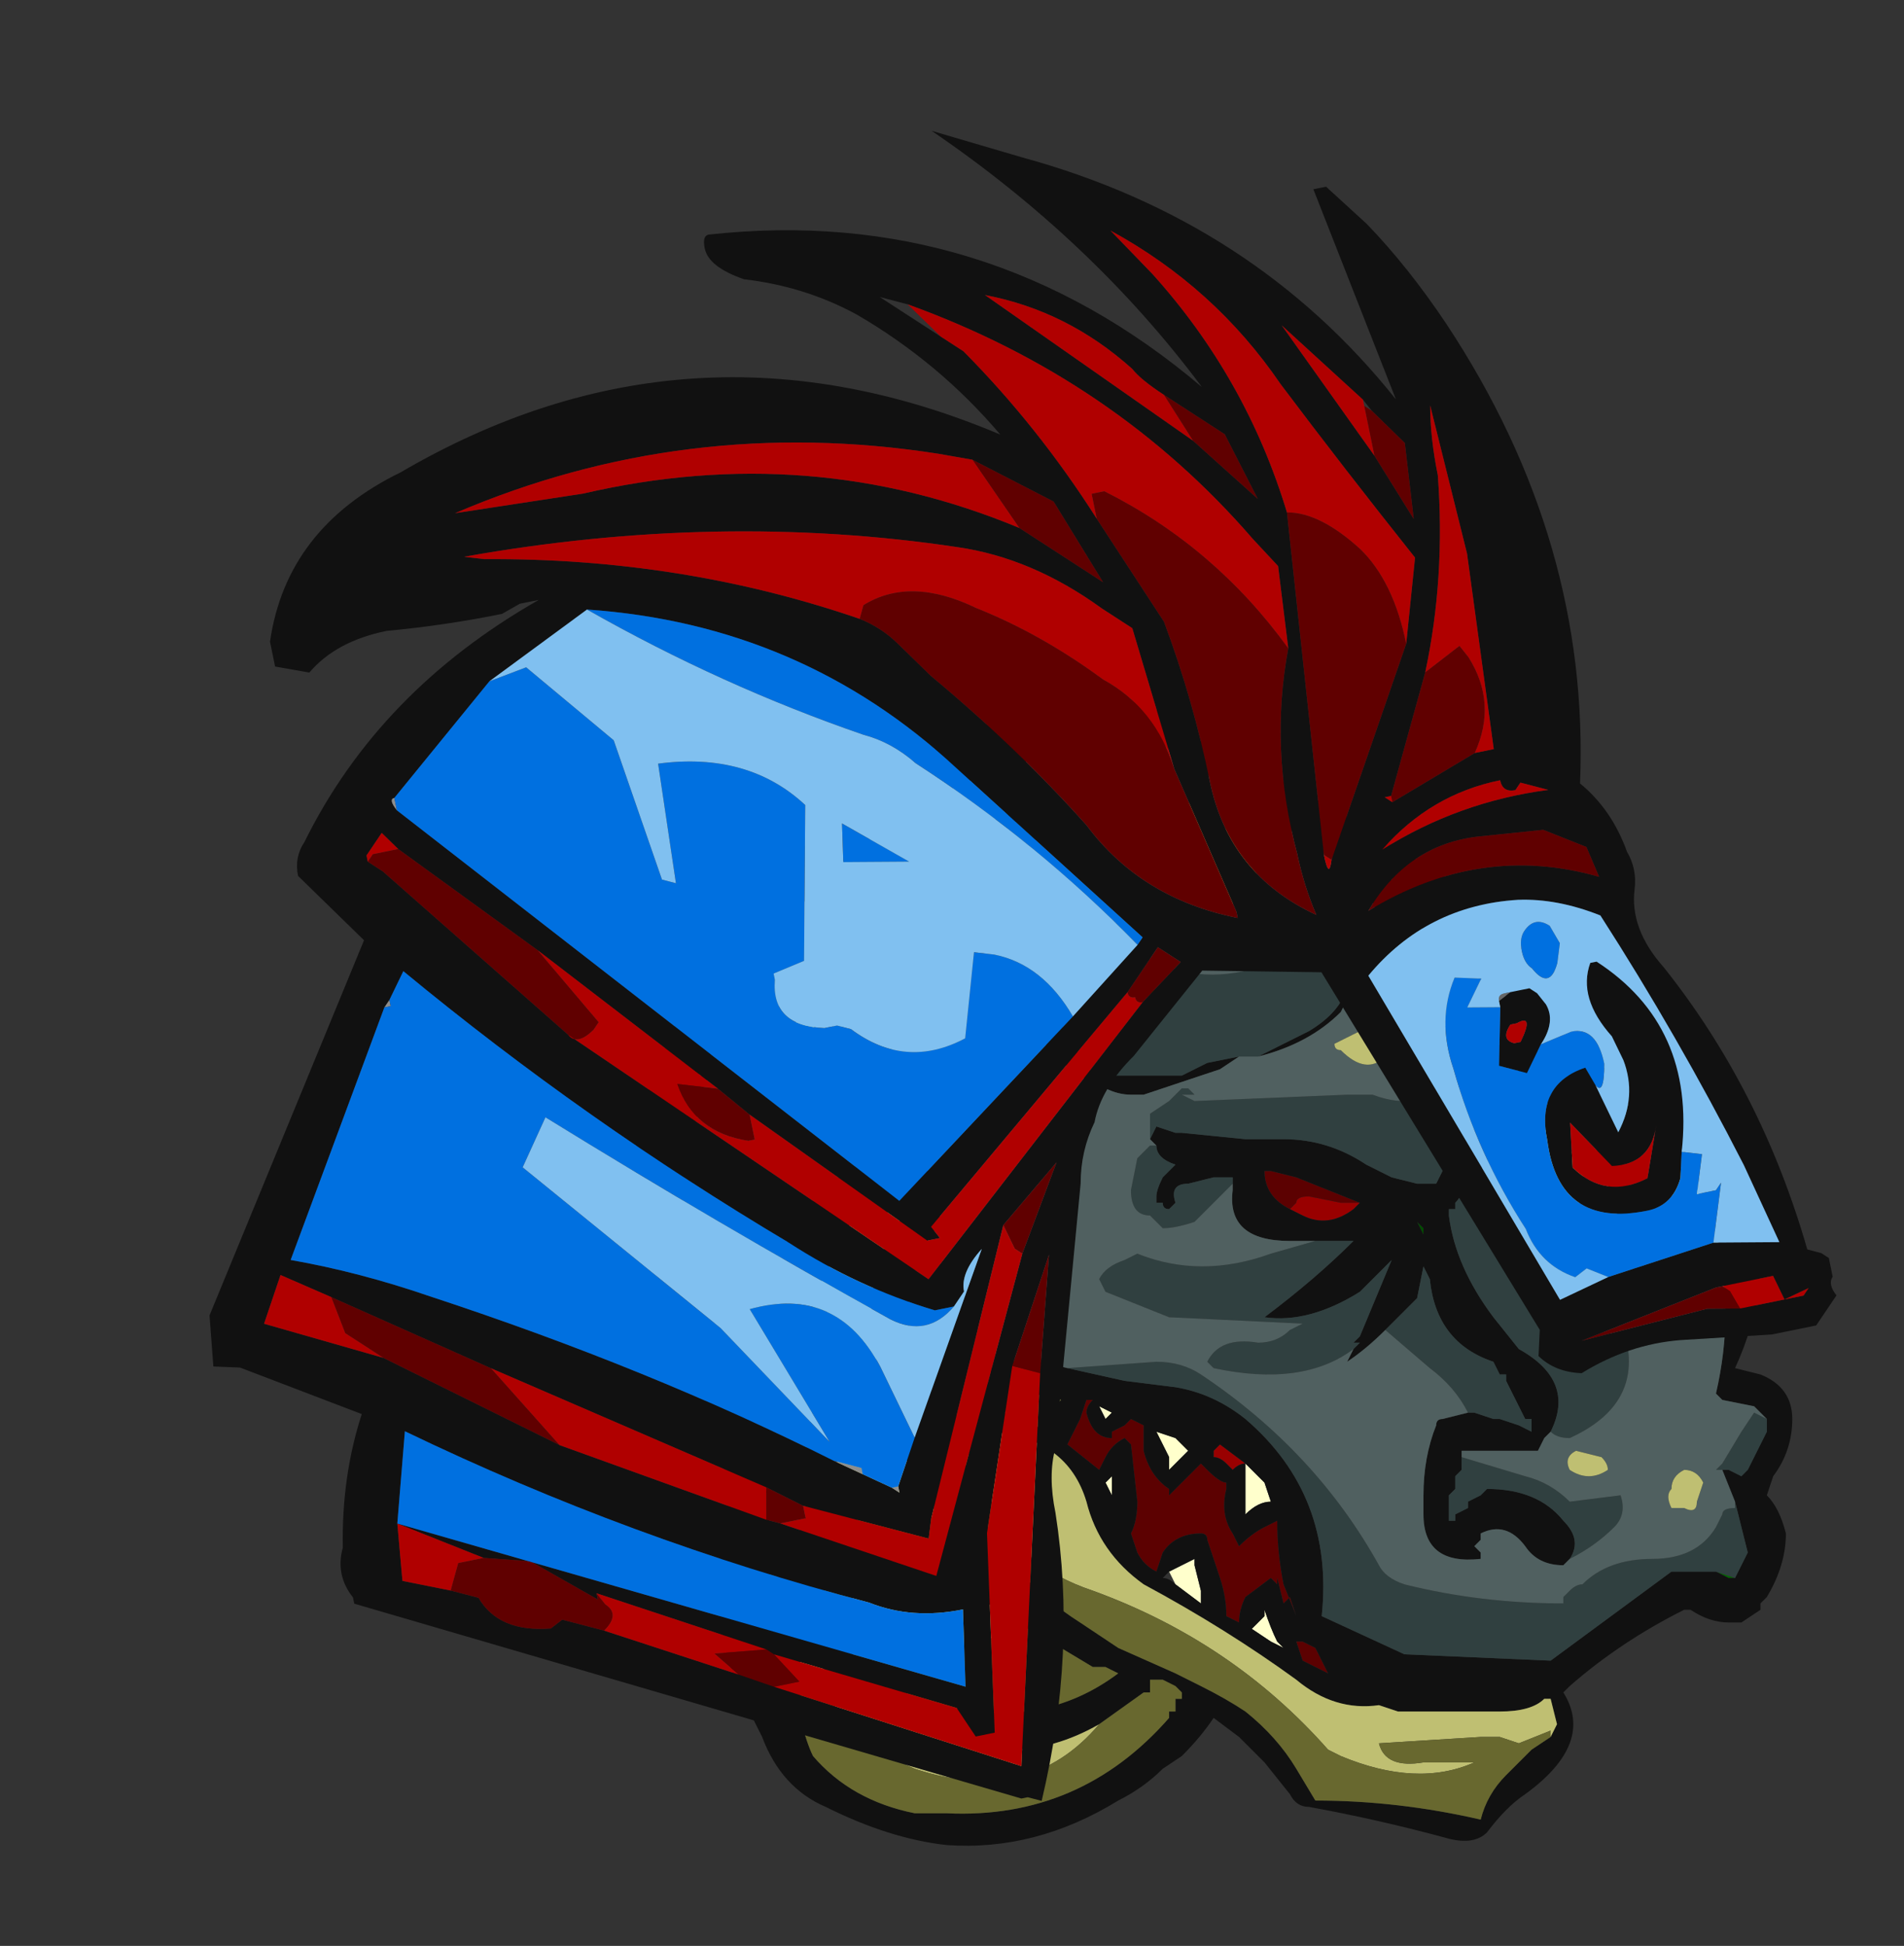 <?xml version="1.0" encoding="UTF-8" standalone="no"?>
<svg xmlns:ffdec="https://www.free-decompiler.com/flash" xmlns:xlink="http://www.w3.org/1999/xlink" ffdec:objectType="frame" height="107.1px" width="104.8px" xmlns="http://www.w3.org/2000/svg">
  <rect width="100%" height="100%" fill="#333333" stroke="none"/>
  <g transform="matrix(1.0, 0.0, 0.0, 1.0, 67.85, 67.95)">
    <use ffdec:characterId="1683" height="9.0" transform="matrix(7.0, 0.0, 0.0, 7.0, -33.25, -29.4)" width="9.15" xlink:href="#shape0"/>
    <use ffdec:characterId="1685" height="91.35" transform="matrix(0.997, -0.203, 0.2, 0.979, -67.866, -50.305)" width="86.8" xlink:href="#sprite0"/>
  </g>
  <defs>
    <g id="shape0" transform="matrix(1.0, 0.0, 0.0, 1.0, 4.75, 4.2)">
      <path d="M2.6 -1.3 L2.65 -1.35 Q2.6 -1.4 2.65 -1.4 L2.65 -1.35 2.6 -1.3 2.65 -1.25 2.6 -1.25 2.6 -1.3 M3.95 2.7 L3.9 2.7 3.8 2.65 3.95 2.7 M-3.1 -1.9 L-3.15 -1.95 -3.1 -2.05 -3.1 -1.9 M-0.6 -1.9 L-0.65 -1.9 -0.65 -1.95 -0.6 -1.9 M-3.65 2.85 L-3.65 2.85" fill="#006600" fill-rule="evenodd" stroke="none"/>
      <path d="M-2.9 -1.5 L-2.85 -1.5 -2.85 -1.45 -2.9 -1.5 M-1.1 3.4 L-1.05 3.4 -1.1 3.4" fill="#00a600" fill-rule="evenodd" stroke="none"/>
      <path d="M1.45 -0.1 L1.5 -0.05 1.5 0.0 1.45 -0.1" fill="#004d00" fill-rule="evenodd" stroke="none"/>
      <path d="M0.45 -0.2 L0.5 -0.25 Q0.5 -0.3 0.6 -0.3 L0.85 -0.25 1.0 -0.25 0.95 -0.2 Q0.75 -0.05 0.55 -0.15 L0.45 -0.2 M0.1 1.8 Q0.05 1.8 0.0 1.85 L-0.05 1.8 Q-0.1 1.75 -0.15 1.75 L-0.15 1.7 -0.1 1.65 0.1 1.8" fill="#990000" fill-rule="evenodd" stroke="none"/>
      <path d="M0.1 2.2 L0.1 1.8 0.25 1.95 0.3 2.1 Q0.2 2.1 0.1 2.2 M0.15 3.1 L0.25 3.0 0.25 2.95 Q0.3 3.1 0.35 3.2 L0.4 3.25 0.3 3.2 0.15 3.1 M-0.95 1.4 L-1.0 1.45 -1.05 1.35 -0.95 1.4 M-0.6 1.55 L-0.45 1.6 -0.35 1.7 -0.5 1.85 -0.5 1.75 Q-0.55 1.65 -0.6 1.55 M-0.5 2.65 L-0.3 2.55 -0.3 2.6 -0.25 2.8 -0.25 2.9 -0.45 2.75 -0.5 2.65 M-0.95 2.05 L-1.0 1.95 -0.95 1.9 -0.95 2.05" fill="#ffffcc" fill-rule="evenodd" stroke="none"/>
      <path d="M1.0 -0.25 L0.85 -0.25 0.6 -0.3 Q0.5 -0.3 0.5 -0.25 L0.45 -0.2 Q0.25 -0.3 0.25 -0.5 L0.3 -0.5 0.5 -0.45 1.0 -0.25 M0.25 2.3 L0.35 2.25 Q0.35 2.5 0.4 2.75 L0.5 3.0 0.45 2.85 0.4 2.9 0.35 2.7 0.35 2.75 0.3 2.7 0.1 2.85 Q0.05 2.95 0.05 3.05 L-0.05 3.0 Q-0.05 2.85 -0.1 2.7 L-0.2 2.4 Q-0.2 2.35 -0.25 2.35 L-0.25 2.35 Q-0.45 2.35 -0.55 2.5 L-0.6 2.65 Q-0.7 2.6 -0.75 2.5 L-0.8 2.35 Q-0.75 2.25 -0.75 2.1 L-0.8 1.65 -0.85 1.6 Q-0.95 1.65 -1.0 1.75 L-1.05 1.85 -1.3 1.65 -1.2 1.45 -1.15 1.3 -1.1 1.3 Q-1.15 1.35 -1.15 1.4 -1.1 1.6 -0.95 1.6 L-0.95 1.55 -0.85 1.5 -0.8 1.45 -0.7 1.5 -0.7 1.7 Q-0.65 1.9 -0.5 2.0 L-0.5 2.05 -0.25 1.8 -0.2 1.85 Q-0.1 1.95 -0.05 1.95 L-0.05 2.0 Q-0.1 2.2 0.0 2.35 L0.05 2.45 Q0.15 2.35 0.25 2.3 M0.75 3.45 L0.55 3.35 0.5 3.2 0.55 3.2 0.65 3.25 0.75 3.45" fill="#5c0101" fill-rule="evenodd" stroke="none"/>
      <path d="M1.9 -2.7 L2.05 -2.55 2.15 -2.5 2.15 -2.45 2.3 -2.2 2.35 -2.15 Q2.5 -2.15 2.55 -2.05 L2.5 -2.0 Q2.9 -1.95 3.25 -1.7 3.55 -1.45 3.55 -1.1 3.75 -0.95 3.85 -0.8 4.0 -0.5 4.1 -0.25 4.25 0.4 3.95 1.05 L4.15 1.1 Q4.4 1.2 4.4 1.45 4.4 1.7 4.25 1.9 L4.2 2.05 Q4.3 2.15 4.35 2.35 4.35 2.6 4.2 2.85 L4.15 2.9 4.15 2.95 4.0 3.05 3.9 3.05 Q3.75 3.05 3.6 2.95 L3.55 2.95 Q3.05 3.2 2.65 3.55 L2.6 3.6 Q2.85 4.0 2.3 4.4 2.15 4.5 2.0 4.7 1.9 4.8 1.7 4.75 1.15 4.6 0.6 4.5 0.5 4.5 0.45 4.4 L0.25 4.15 0.05 3.95 -0.15 3.8 Q-0.25 3.95 -0.4 4.1 L-0.55 4.2 Q-0.7 4.35 -0.9 4.45 -1.55 4.85 -2.25 4.8 -2.7 4.75 -3.2 4.5 -3.55 4.35 -3.7 3.95 L-3.8 3.75 Q-4.15 3.1 -4.0 2.35 -3.95 2.1 -4.0 1.85 -4.2 0.95 -4.65 0.1 -4.75 -0.15 -4.7 -0.4 L-4.7 -0.45 Q-4.7 -1.2 -4.15 -2.05 -3.7 -2.85 -2.95 -3.4 -2.2 -4.0 -1.5 -4.15 -0.75 -4.35 -0.35 -3.95 L-0.3 -3.9 Q0.2 -3.7 0.95 -3.25 L1.85 -2.7 1.9 -2.7 M1.65 -2.35 Q1.5 -2.4 1.4 -2.45 L1.15 -2.5 1.0 -2.85 0.95 -2.85 -0.7 -3.95 -1.5 -3.75 Q-2.75 -3.45 -3.5 -2.45 L-4.2 -1.25 -4.1 -1.25 -4.15 -1.2 -4.3 -0.55 Q-4.35 -0.25 -4.3 0.05 L-4.25 0.15 -4.1 0.65 Q-3.55 1.65 -3.65 2.85 L-3.35 2.2 Q-3.4 1.8 -3.3 1.35 -3.25 1.2 -3.35 1.1 -3.5 0.95 -3.55 0.75 -3.7 -0.1 -2.95 -0.55 -2.85 -0.6 -2.7 -0.6 -2.55 -0.6 -2.4 -0.5 -2.3 -0.4 -2.35 -0.3 -2.3 -0.2 -2.3 -0.1 L-2.4 0.05 -2.45 0.05 -2.5 0.3 Q-2.65 0.8 -2.35 1.25 L-2.2 1.4 -2.2 1.45 -2.15 1.4 -2.15 1.35 -2.05 1.25 Q-2.0 1.25 -1.95 1.2 -1.9 1.15 -1.9 1.05 -1.85 1.0 -1.75 1.0 L-1.5 1.0 -1.3 1.05 -0.85 1.15 -0.45 1.2 Q-0.15 1.25 0.1 1.45 0.8 2.05 0.7 3.0 L1.35 3.3 2.5 3.35 3.45 2.65 3.8 2.65 3.9 2.7 3.95 2.7 4.05 2.5 3.95 2.1 3.85 1.85 3.9 1.85 4.0 1.9 4.05 1.85 4.2 1.55 4.2 1.45 4.1 1.35 3.85 1.3 3.8 1.25 Q3.95 0.6 3.8 0.0 L3.65 -0.45 Q3.45 -0.95 2.9 -1.1 L2.65 -1.25 2.6 -1.3 2.65 -1.35 3.0 -1.3 3.2 -1.3 2.75 -1.55 2.25 -1.85 2.25 -1.8 2.0 -2.0 1.95 -2.0 1.9 -2.05 1.95 -2.05 1.9 -2.1 1.9 -2.15 1.95 -2.15 1.95 -2.2 1.65 -2.35 M-3.7 -1.6 Q-3.6 -1.85 -3.4 -1.85 L-3.35 -1.85 Q-2.95 -1.75 -3.3 -1.4 -3.4 -1.2 -3.6 -1.25 L-3.7 -1.3 -3.7 -1.6 M3.15 0.2 L3.15 0.25 2.9 -0.55 Q2.8 -0.95 2.3 -1.1 L2.15 -1.05 2.2 -1.15 2.3 -1.45 2.3 -1.5 2.35 -1.65 2.4 -1.5 2.4 -1.2 2.3 -1.15 2.75 -1.0 3.1 -0.5 3.15 0.1 3.15 0.2 M2.15 -1.15 L2.15 -0.85 2.1 -0.75 2.1 -0.7 1.9 -0.45 1.8 -0.35 Q1.8 -0.3 1.75 -0.25 L1.75 -0.2 1.7 -0.2 1.7 -0.15 Q1.75 0.25 2.05 0.65 L2.25 0.9 Q2.7 1.15 2.5 1.55 L2.45 1.6 2.4 1.7 1.8 1.7 1.8 1.75 Q1.8 1.8 1.8 1.85 L1.75 1.9 1.75 2.0 1.7 2.05 1.7 2.1 Q1.7 2.15 1.7 2.25 L1.75 2.25 1.75 2.2 1.85 2.15 1.85 2.1 1.95 2.05 2.0 2.0 Q2.4 2.0 2.6 2.25 2.75 2.4 2.65 2.55 L2.6 2.6 Q2.4 2.6 2.3 2.45 2.15 2.25 1.95 2.35 L1.95 2.4 1.9 2.45 1.95 2.5 1.95 2.55 Q1.5 2.6 1.5 2.2 1.5 2.1 1.5 2.05 1.5 1.75 1.6 1.5 1.6 1.45 1.65 1.45 L1.85 1.4 1.9 1.4 2.05 1.45 2.1 1.45 2.25 1.5 2.35 1.55 2.35 1.45 2.3 1.45 2.15 1.15 2.15 1.1 2.1 1.1 2.05 1.0 Q1.6 0.85 1.55 0.35 L1.5 0.25 1.45 0.5 1.2 0.75 Q1.05 0.9 0.9 1.0 L0.95 0.9 1.0 0.85 0.95 0.85 1.0 0.8 1.25 0.2 1.0 0.45 Q0.6 0.7 0.25 0.65 0.65 0.35 0.95 0.05 L0.65 0.05 0.45 0.05 Q-0.05 0.05 0.0 -0.35 L0.0 -0.4 0.0 -0.45 -0.15 -0.45 -0.35 -0.4 Q-0.5 -0.4 -0.45 -0.25 L-0.5 -0.2 Q-0.55 -0.2 -0.55 -0.25 L-0.6 -0.25 -0.6 -0.3 Q-0.6 -0.35 -0.55 -0.45 L-0.45 -0.55 Q-0.6 -0.6 -0.6 -0.7 L-0.65 -0.75 -0.6 -0.85 -0.45 -0.8 -0.4 -0.8 0.1 -0.75 0.4 -0.75 Q0.75 -0.75 1.05 -0.55 1.15 -0.5 1.25 -0.45 L1.45 -0.4 1.6 -0.4 Q1.65 -0.5 1.7 -0.6 1.7 -0.7 1.8 -0.7 L1.95 -0.9 Q1.9 -1.1 1.7 -1.2 L1.65 -1.25 Q1.4 -1.45 1.5 -1.6 L1.5 -1.7 Q1.85 -1.6 2.0 -1.4 L2.05 -1.25 2.15 -1.15 M1.4 -2.75 L1.25 -2.8 1.25 -2.75 1.4 -2.75 M0.95 -2.15 L1.0 -1.9 0.9 -1.85 0.85 -1.75 Q0.6 -1.5 0.2 -1.4 L0.6 -1.6 Q0.85 -1.75 0.9 -1.95 L0.9 -2.25 0.95 -2.15 M0.05 -1.4 L-0.1 -1.3 -0.7 -1.1 -0.8 -1.1 Q-0.9 -1.1 -1.0 -1.15 -1.3 -1.25 -1.55 -1.6 L-1.6 -1.65 Q-1.65 -1.8 -1.8 -1.9 L-1.85 -1.95 -2.0 -2.15 -2.1 -2.35 Q-2.2 -2.55 -2.1 -2.75 L-2.05 -3.0 Q-2.05 -3.05 -2.05 -3.15 L-1.9 -3.25 -1.8 -3.3 -1.75 -3.3 -1.7 -3.25 -1.9 -3.1 -1.95 -3.0 -2.0 -2.8 -2.0 -2.45 Q-1.95 -2.0 -1.55 -1.8 -1.35 -1.7 -1.25 -1.5 L-1.2 -1.4 -1.15 -1.35 -1.1 -1.25 -0.4 -1.25 -0.2 -1.35 0.05 -1.4 M0.45 -0.2 L0.55 -0.15 Q0.75 -0.05 0.95 -0.2 L1.0 -0.25 0.5 -0.45 0.3 -0.5 0.25 -0.5 Q0.25 -0.3 0.45 -0.2 M1.15 -0.25 L1.15 -0.25 M1.45 -0.1 L1.5 0.0 1.5 -0.05 1.45 -0.1 M0.1 1.8 L-0.1 1.65 -0.15 1.7 -0.15 1.75 Q-0.1 1.75 -0.05 1.8 L0.0 1.85 Q0.05 1.8 0.1 1.8 L0.1 2.2 Q0.2 2.1 0.3 2.1 L0.25 1.95 0.1 1.8 M0.25 2.3 Q0.15 2.35 0.05 2.45 L0.0 2.35 Q-0.1 2.2 -0.05 2.0 L-0.05 1.95 Q-0.1 1.95 -0.2 1.85 L-0.25 1.8 -0.5 2.05 -0.5 2.0 Q-0.65 1.9 -0.7 1.7 L-0.7 1.5 -0.8 1.45 -0.85 1.5 -0.95 1.55 -0.95 1.6 Q-1.1 1.6 -1.15 1.4 -1.15 1.35 -1.1 1.3 L-1.15 1.3 -1.2 1.45 -1.3 1.65 -1.05 1.85 -1.0 1.75 Q-0.95 1.65 -0.85 1.6 L-0.8 1.65 -0.75 2.1 Q-0.75 2.25 -0.8 2.35 L-0.75 2.5 Q-0.7 2.6 -0.6 2.65 L-0.55 2.5 Q-0.45 2.35 -0.25 2.35 L-0.25 2.35 Q-0.2 2.35 -0.2 2.4 L-0.1 2.7 Q-0.05 2.85 -0.05 3.0 L0.05 3.05 Q0.05 2.95 0.1 2.85 L0.3 2.7 0.35 2.75 0.35 2.7 0.4 2.9 0.45 2.85 0.5 3.0 0.4 2.75 Q0.35 2.5 0.35 2.25 L0.25 2.3 M0.3 3.2 L0.4 3.25 0.35 3.2 Q0.3 3.1 0.25 2.95 L0.25 3.0 0.15 3.1 0.3 3.2 M0.75 3.45 L0.65 3.25 0.55 3.2 0.5 3.2 0.55 3.35 0.75 3.45 0.75 3.45 M2.5 3.95 L2.55 3.85 2.5 3.65 2.45 3.65 Q2.35 3.75 2.1 3.75 L1.3 3.75 1.15 3.7 Q0.8 3.75 0.5 3.5 -0.05 3.1 -0.7 2.75 -1.05 2.5 -1.15 2.1 -1.3 1.6 -1.9 1.55 L-1.95 1.5 -1.95 1.55 -2.05 1.65 -2.05 1.7 -2.1 1.75 Q-2.1 1.95 -2.0 2.15 -1.75 2.7 -1.2 3.05 L-0.9 3.25 -0.45 3.45 -0.25 3.55 Q-0.05 3.65 0.1 3.75 0.35 3.95 0.5 4.2 L0.65 4.45 Q1.3 4.45 1.95 4.6 2.0 4.4 2.15 4.25 L2.35 4.05 2.5 3.95 M3.05 3.65 L3.05 3.65 M-3.2 -1.95 Q-3.2 -2.1 -3.1 -2.25 -3.0 -2.4 -2.8 -2.5 L-2.65 -2.5 -2.65 -2.4 Q-2.5 -2.15 -2.7 -1.9 -2.95 -1.65 -3.2 -1.8 L-3.2 -1.95 M-3.1 -2.05 L-3.15 -1.95 -3.1 -1.9 Q-2.95 -1.8 -2.8 -2.0 L-2.75 -2.05 Q-2.7 -2.15 -2.7 -2.2 L-2.75 -2.35 -2.8 -2.3 -2.85 -2.3 -3.1 -2.05 M-4.6 -0.05 L-4.55 -0.05 -4.55 -0.1 -4.6 -0.05 M-3.0 -1.45 L-3.1 -1.3 -3.05 -1.3 -3.0 -1.25 Q-2.95 -1.25 -2.9 -1.35 -2.85 -1.4 -2.85 -1.45 L-2.85 -1.5 -2.9 -1.5 -3.0 -1.45 M-3.4 -1.5 L-3.35 -1.55 Q-3.25 -1.65 -3.3 -1.7 L-3.4 -1.7 Q-3.45 -1.65 -3.5 -1.65 L-3.55 -1.6 Q-3.6 -1.55 -3.55 -1.45 -3.5 -1.4 -3.4 -1.5 M-3.2 -1.1 Q-3.25 -1.25 -3.2 -1.45 -3.15 -1.65 -2.9 -1.7 L-2.8 -1.7 -2.7 -1.6 Q-2.65 -1.45 -2.75 -1.25 -2.85 -1.05 -3.05 -1.05 -3.1 -1.1 -3.2 -1.1 M-2.8 1.0 Q-2.95 0.3 -2.55 -0.2 L-2.7 -0.2 -2.8 -0.05 -2.85 -0.25 Q-2.9 -0.2 -2.95 -0.2 L-3.3 0.5 -3.3 0.65 Q-3.15 1.05 -2.75 1.3 L-2.65 1.35 -2.8 1.0 M-1.35 1.3 L-1.45 1.25 -1.5 1.25 -1.6 1.3 -1.65 1.3 -1.8 1.4 Q-1.6 1.45 -1.4 1.6 L-1.4 1.45 Q-1.4 1.35 -1.35 1.3 M-0.95 1.4 L-1.05 1.35 -1.0 1.45 -0.95 1.4 M-0.6 1.55 Q-0.55 1.65 -0.5 1.75 L-0.5 1.85 -0.35 1.7 -0.45 1.6 -0.6 1.55 M-2.0 2.55 L-2.0 2.55 M-2.35 2.25 L-2.35 1.8 -2.5 1.8 -2.65 1.75 Q-2.95 1.6 -3.15 1.4 L-3.1 1.85 Q-3.1 2.1 -2.9 2.3 L-2.7 2.4 -2.45 2.45 -2.3 2.5 -2.35 2.35 -2.35 2.25 M-1.65 3.1 L-1.85 2.95 -2.15 2.75 -2.3 2.75 -2.85 2.7 Q-3.05 2.65 -3.2 2.45 L-3.25 2.6 Q-3.2 2.9 -3.1 3.15 -2.85 3.55 -2.3 3.7 -1.5 3.9 -0.9 3.45 L-1.0 3.4 -1.05 3.4 -1.1 3.4 -1.6 3.1 -1.65 3.1 M-0.25 2.9 L-0.25 2.8 -0.3 2.6 -0.3 2.55 -0.5 2.65 -0.55 2.7 Q-0.5 2.7 -0.45 2.75 L-0.25 2.9 -0.25 2.9 M-0.95 2.05 L-0.95 1.9 -1.0 1.95 -0.95 2.05 M-0.4 3.65 L-0.4 3.6 -0.45 3.55 -0.55 3.5 -0.65 3.5 -0.65 3.6 -0.7 3.6 -1.05 3.85 Q-1.4 4.05 -1.75 4.05 -2.55 4.0 -3.1 3.55 L-3.4 3.2 -3.4 3.5 -3.4 3.8 Q-3.35 4.0 -3.3 4.1 -3.0 4.45 -2.5 4.55 L-2.25 4.55 Q-1.2 4.6 -0.5 3.8 L-0.5 3.75 -0.45 3.75 -0.45 3.65 -0.4 3.65 M-3.65 2.85 L-3.65 2.85 M-4.5 -0.05 L-4.5 0.0 Q-4.45 0.1 -4.5 -0.05" fill="#111111" fill-rule="evenodd" stroke="none"/>
      <path d="M-1.35 1.3 Q-1.4 1.35 -1.4 1.45 L-1.4 1.6 Q-1.6 1.45 -1.8 1.4 L-1.65 1.3 -1.6 1.3 -1.5 1.25 -1.45 1.25 -1.35 1.3" fill="#80803f" fill-rule="evenodd" stroke="none"/>
      <path d="M1.9 -2.15 Q1.8 -2.15 1.75 -2.25 L1.65 -2.3 1.65 -2.35 1.95 -2.2 1.95 -2.15 1.9 -2.15 M-3.5 -2.45 Q-3.5 -2.35 -3.6 -2.15 -3.7 -1.85 -3.7 -1.6 L-3.7 -1.3 -3.6 -1.25 Q-3.5 -1.1 -3.35 -0.9 L-3.05 -0.7 Q-2.95 -0.65 -2.95 -0.55 -3.7 -0.1 -3.55 0.75 -3.5 0.95 -3.35 1.1 -3.25 1.2 -3.3 1.35 -3.4 1.8 -3.35 2.2 L-3.65 2.85 Q-3.55 1.65 -4.1 0.65 L-4.25 0.15 -4.3 0.05 Q-4.35 -0.25 -4.3 -0.55 L-4.15 -1.2 -4.1 -1.25 -4.2 -1.25 -3.5 -2.45 M-2.4 0.05 L-2.2 0.4 -2.15 0.4 -2.05 0.6 -2.1 0.65 -2.1 0.7 -2.0 0.75 -1.95 0.85 -1.95 0.9 -1.85 0.95 -1.5 1.0 -1.75 1.0 Q-1.85 1.0 -1.9 1.05 -1.9 1.15 -1.95 1.2 -2.0 1.25 -2.05 1.25 L-2.15 1.35 -2.15 1.4 -2.2 1.45 -2.2 1.4 -2.35 1.25 Q-2.65 0.8 -2.5 0.3 L-2.45 0.05 -2.4 0.05 M-1.3 1.05 L-0.6 1.0 Q-0.4 1.0 -0.25 1.1 0.65 1.7 1.15 2.6 1.2 2.7 1.35 2.75 1.95 2.9 2.6 2.9 L2.6 2.85 2.65 2.8 Q2.7 2.75 2.75 2.75 2.95 2.55 3.3 2.55 3.65 2.55 3.8 2.3 L3.85 2.2 Q3.85 2.15 3.95 2.15 L3.95 2.1 4.05 2.5 3.95 2.7 3.8 2.65 3.45 2.65 2.5 3.35 1.35 3.3 0.7 3.0 Q0.8 2.05 0.1 1.45 -0.15 1.25 -0.45 1.2 L-0.85 1.15 -1.3 1.05 M3.85 1.85 L3.8 1.85 3.85 1.8 4.0 1.55 4.1 1.4 4.2 1.45 4.2 1.55 4.05 1.85 4.0 1.9 3.9 1.85 3.85 1.85 M2.9 -1.1 Q3.15 -0.9 3.25 -0.5 3.45 0.0 3.15 0.3 L3.15 0.2 3.15 0.1 3.1 -0.5 2.75 -1.0 2.3 -1.15 2.4 -1.2 2.4 -1.5 Q2.45 -1.6 2.55 -1.6 L2.65 -1.55 2.75 -1.55 3.2 -1.3 3.0 -1.3 2.65 -1.35 2.65 -1.4 Q2.6 -1.4 2.65 -1.35 L2.6 -1.3 2.6 -1.25 2.65 -1.25 2.9 -1.1 M2.2 -1.15 L2.15 -1.15 2.05 -1.25 2.0 -1.4 Q2.05 -1.5 2.15 -1.5 L2.3 -1.5 2.3 -1.45 2.2 -1.15 M1.9 -0.45 L2.15 0.1 Q2.35 0.65 3.05 0.8 L3.1 0.85 Q3.2 1.35 2.65 1.6 2.55 1.6 2.5 1.55 2.7 1.15 2.25 0.9 L2.05 0.65 Q1.75 0.25 1.7 -0.15 L1.7 -0.2 1.75 -0.2 1.75 -0.25 Q1.8 -0.3 1.8 -0.35 L1.9 -0.45 M1.8 1.75 L2.3 1.9 Q2.5 1.95 2.65 2.1 L3.05 2.05 Q3.1 2.2 3.0 2.3 2.85 2.45 2.65 2.55 2.75 2.4 2.6 2.25 2.4 2.0 2.0 2.0 L1.95 2.05 1.85 2.1 1.85 2.15 1.75 2.2 1.75 2.25 1.7 2.25 Q1.7 2.15 1.7 2.1 L1.7 2.05 1.75 2.0 1.75 1.9 1.8 1.85 Q1.8 1.8 1.8 1.75 M1.85 1.4 Q1.75 1.2 1.55 1.05 L1.2 0.75 1.45 0.5 1.5 0.25 1.55 0.35 Q1.6 0.85 2.05 1.0 L2.1 1.1 2.15 1.1 2.15 1.15 2.3 1.45 2.35 1.45 2.35 1.55 2.25 1.5 2.1 1.45 2.05 1.45 1.9 1.4 1.85 1.4 M0.95 0.9 Q0.55 1.2 -0.15 1.05 L-0.2 1.0 Q-0.1 0.8 0.2 0.85 0.35 0.85 0.45 0.75 L0.55 0.7 -0.5 0.65 Q-0.75 0.55 -1.0 0.45 L-1.05 0.35 Q-1.0 0.25 -0.85 0.2 L-0.75 0.15 Q-0.25 0.35 0.3 0.15 L0.65 0.05 0.95 0.05 Q0.65 0.35 0.25 0.65 0.6 0.7 1.0 0.45 L1.25 0.2 1.0 0.8 0.95 0.85 1.0 0.85 0.95 0.9 M0.0 -0.4 L-0.3 -0.1 Q-0.45 -0.05 -0.55 -0.05 L-0.65 -0.15 Q-0.8 -0.15 -0.8 -0.35 L-0.75 -0.6 -0.65 -0.7 -0.6 -0.7 Q-0.6 -0.6 -0.45 -0.55 L-0.55 -0.45 Q-0.6 -0.35 -0.6 -0.3 L-0.6 -0.25 -0.55 -0.25 Q-0.55 -0.2 -0.5 -0.2 L-0.45 -0.25 Q-0.5 -0.4 -0.35 -0.4 L-0.15 -0.45 0.0 -0.45 0.0 -0.4 M-0.65 -0.75 L-0.65 -0.95 -0.5 -1.05 -0.4 -1.15 -0.35 -1.15 -0.3 -1.1 -0.4 -1.1 -0.3 -1.05 0.9 -1.1 1.1 -1.1 Q1.5 -0.95 1.65 -1.25 L1.7 -1.2 Q1.9 -1.1 1.95 -0.9 L1.8 -0.7 Q1.7 -0.7 1.7 -0.6 1.65 -0.5 1.6 -0.4 L1.45 -0.4 1.25 -0.45 Q1.15 -0.5 1.05 -0.55 0.75 -0.75 0.4 -0.75 L0.1 -0.75 -0.4 -0.8 -0.45 -0.8 -0.6 -0.85 -0.65 -0.75 M1.4 -2.75 L1.25 -2.75 1.25 -2.8 1.4 -2.75 M-1.8 -3.3 L-1.75 -3.35 -1.7 -3.35 -1.6 -3.3 Q-1.55 -3.3 -1.5 -3.2 L-1.6 -3.0 Q-1.6 -2.85 -1.6 -2.8 -1.5 -2.5 -0.95 -2.45 -0.75 -2.45 -0.7 -2.2 -0.3 -1.95 0.2 -2.1 L0.45 -2.2 Q0.6 -2.25 0.75 -2.35 0.75 -2.4 0.8 -2.4 L0.85 -2.4 0.9 -2.5 1.0 -2.4 0.95 -2.15 0.9 -2.25 0.9 -1.95 Q0.85 -1.75 0.6 -1.6 L0.2 -1.4 0.05 -1.4 -0.2 -1.35 -0.4 -1.25 -1.1 -1.25 -1.15 -1.35 -1.2 -1.4 -1.25 -1.5 Q-1.35 -1.7 -1.55 -1.8 -1.95 -2.0 -2.0 -2.45 L-2.0 -2.8 -1.95 -3.0 -1.9 -3.1 -1.7 -3.25 -1.75 -3.3 -1.8 -3.3 M-1.55 -1.6 Q-1.7 -1.75 -1.85 -1.95 L-1.8 -1.9 Q-1.65 -1.8 -1.6 -1.65 L-1.55 -1.6 M-0.6 -1.9 L-0.65 -1.95 -0.65 -1.9 -0.6 -1.9" fill="#304040" fill-rule="evenodd" stroke="none"/>
      <path d="M1.65 -2.35 L1.65 -2.3 1.75 -2.25 Q1.8 -2.15 1.9 -2.15 L1.9 -2.1 1.95 -2.05 1.9 -2.05 1.95 -2.0 2.0 -2.0 2.25 -1.8 2.25 -1.85 2.75 -1.55 2.65 -1.55 2.55 -1.6 Q2.45 -1.6 2.4 -1.5 L2.35 -1.65 2.3 -1.5 2.15 -1.5 Q2.05 -1.5 2.0 -1.4 1.85 -1.6 1.5 -1.7 L1.5 -1.6 Q1.4 -1.45 1.65 -1.25 1.5 -0.95 1.1 -1.1 L0.9 -1.1 -0.3 -1.05 -0.4 -1.1 -0.3 -1.1 -0.35 -1.15 -0.4 -1.15 -0.5 -1.05 -0.65 -0.95 -0.65 -0.75 -0.6 -0.7 -0.65 -0.7 -0.75 -0.6 -0.8 -0.35 Q-0.8 -0.15 -0.65 -0.15 L-0.55 -0.05 Q-0.45 -0.05 -0.3 -0.1 L0.0 -0.4 0.0 -0.35 Q-0.05 0.05 0.45 0.05 L0.65 0.05 0.3 0.15 Q-0.25 0.35 -0.75 0.15 L-0.85 0.2 Q-1.0 0.25 -1.05 0.35 L-1.0 0.45 Q-0.75 0.55 -0.5 0.65 L0.55 0.7 0.45 0.75 Q0.35 0.85 0.2 0.85 -0.1 0.8 -0.2 1.0 L-0.15 1.05 Q0.55 1.2 0.95 0.9 L0.9 1.0 Q1.05 0.9 1.2 0.75 L1.55 1.05 Q1.75 1.2 1.85 1.4 L1.65 1.45 Q1.6 1.45 1.6 1.5 1.5 1.75 1.5 2.05 1.5 2.1 1.5 2.2 1.5 2.6 1.95 2.55 L1.95 2.5 1.9 2.45 1.95 2.4 1.95 2.35 Q2.15 2.25 2.3 2.45 2.4 2.6 2.6 2.6 L2.65 2.55 Q2.85 2.45 3.0 2.3 3.1 2.2 3.05 2.05 L2.65 2.1 Q2.5 1.95 2.3 1.9 L1.8 1.75 1.8 1.7 2.4 1.7 2.45 1.6 2.5 1.55 Q2.55 1.6 2.65 1.6 3.2 1.35 3.1 0.85 L3.05 0.8 Q2.35 0.65 2.15 0.1 L1.9 -0.45 2.1 -0.7 2.1 -0.75 2.15 -0.85 2.15 -1.15 2.2 -1.15 2.15 -1.05 2.3 -1.1 Q2.8 -0.95 2.9 -0.55 L3.15 0.25 3.15 0.2 3.15 0.3 Q3.45 0.0 3.25 -0.5 3.15 -0.9 2.9 -1.1 3.45 -0.95 3.65 -0.45 L3.8 0.0 Q3.95 0.6 3.8 1.25 L3.85 1.3 4.1 1.35 4.2 1.45 4.1 1.4 4.0 1.55 3.85 1.8 3.8 1.85 3.85 1.85 3.95 2.1 3.95 2.15 Q3.85 2.15 3.85 2.2 L3.8 2.3 Q3.65 2.55 3.3 2.55 2.95 2.55 2.75 2.75 2.7 2.75 2.65 2.8 L2.6 2.85 2.6 2.9 Q1.95 2.9 1.35 2.75 1.2 2.7 1.15 2.6 0.65 1.7 -0.25 1.1 -0.4 1.0 -0.6 1.0 L-1.3 1.05 -1.5 1.0 -1.85 0.95 -1.95 0.9 -1.95 0.85 -2.0 0.75 -2.1 0.7 -2.1 0.65 -2.05 0.6 -2.15 0.4 -2.2 0.4 -2.4 0.05 -2.3 -0.1 Q-2.3 -0.2 -2.35 -0.3 -2.3 -0.4 -2.4 -0.5 -2.55 -0.6 -2.7 -0.6 -2.85 -0.6 -2.95 -0.55 -2.95 -0.65 -3.05 -0.7 L-3.35 -0.9 Q-3.5 -1.1 -3.6 -1.25 -3.4 -1.2 -3.3 -1.4 -2.95 -1.75 -3.35 -1.85 L-3.4 -1.85 Q-3.6 -1.85 -3.7 -1.6 -3.7 -1.85 -3.6 -2.15 -3.5 -2.35 -3.5 -2.45 -2.75 -3.45 -1.5 -3.75 L-0.7 -3.95 0.95 -2.85 1.0 -2.85 1.15 -2.5 1.4 -2.45 Q1.5 -2.4 1.65 -2.35 M0.05 -3.05 L0.0 -3.15 Q-0.35 -3.4 -0.7 -3.65 L-0.8 -3.6 -0.85 -3.6 Q-0.9 -3.35 -0.75 -3.1 L-0.7 -3.05 Q-0.35 -2.55 0.2 -2.6 0.25 -2.85 0.05 -3.05 M0.95 -2.15 L1.0 -2.4 0.9 -2.5 0.85 -2.4 0.8 -2.4 Q0.75 -2.4 0.75 -2.35 0.6 -2.25 0.45 -2.2 L0.2 -2.1 Q-0.3 -1.95 -0.7 -2.2 -0.75 -2.45 -0.95 -2.45 -1.5 -2.5 -1.6 -2.8 -1.6 -2.85 -1.6 -3.0 L-1.5 -3.2 Q-1.55 -3.3 -1.6 -3.3 L-1.7 -3.35 -1.75 -3.35 -1.8 -3.3 -1.9 -3.25 -2.05 -3.15 Q-2.05 -3.05 -2.05 -3.0 L-2.1 -2.75 Q-2.2 -2.55 -2.1 -2.35 L-2.0 -2.15 -1.85 -1.95 Q-1.7 -1.75 -1.55 -1.6 -1.3 -1.25 -1.0 -1.15 -0.9 -1.1 -0.8 -1.1 L-0.7 -1.1 -0.1 -1.3 0.05 -1.4 0.2 -1.4 Q0.6 -1.5 0.85 -1.75 L0.9 -1.85 1.0 -1.9 0.95 -2.15 M1.2 -1.4 Q1.2 -1.5 1.1 -1.55 L1.0 -1.6 0.8 -1.5 Q0.8 -1.45 0.85 -1.45 1.05 -1.25 1.2 -1.4 M3.5 -0.55 Q3.4 -0.45 3.45 -0.3 3.5 -0.1 3.6 0.05 3.75 -0.05 3.7 -0.2 3.65 -0.45 3.5 -0.55 M2.35 -0.75 L2.45 -0.45 Q2.5 -0.25 2.7 -0.2 2.8 -0.35 2.75 -0.5 2.65 -0.75 2.4 -0.85 L2.35 -0.8 2.35 -0.75 M3.65 2.1 L3.7 1.95 Q3.65 1.85 3.55 1.85 3.45 1.9 3.45 2.0 3.4 2.05 3.45 2.15 L3.55 2.15 Q3.65 2.2 3.65 2.1 M2.95 1.85 Q2.95 1.8 2.9 1.75 L2.7 1.7 Q2.6 1.75 2.65 1.85 2.8 1.95 2.95 1.85 M-3.2 -1.95 L-3.2 -1.8 Q-2.95 -1.65 -2.7 -1.9 -2.5 -2.15 -2.65 -2.4 L-2.65 -2.5 -2.8 -2.5 Q-3.0 -2.4 -3.1 -2.25 -3.2 -2.1 -3.2 -1.95 M-3.2 -1.1 Q-3.1 -1.1 -3.05 -1.05 -2.85 -1.05 -2.75 -1.25 -2.65 -1.45 -2.7 -1.6 L-2.8 -1.7 -2.9 -1.7 Q-3.15 -1.65 -3.2 -1.45 -3.25 -1.25 -3.2 -1.1 M-0.95 -1.0 L-0.95 -1.0" fill="#506060" fill-rule="evenodd" stroke="none"/>
      <path d="M0.05 -3.05 Q0.25 -2.85 0.2 -2.6 -0.35 -2.55 -0.7 -3.05 L-0.75 -3.1 Q-0.9 -3.35 -0.85 -3.6 L-0.8 -3.6 -0.7 -3.65 Q-0.35 -3.4 0.0 -3.15 L0.05 -3.05 M1.2 -1.4 Q1.05 -1.25 0.85 -1.45 0.8 -1.45 0.8 -1.5 L1.0 -1.6 1.1 -1.55 Q1.2 -1.5 1.2 -1.4 M2.35 -0.75 L2.35 -0.8 2.4 -0.85 Q2.65 -0.75 2.75 -0.5 2.8 -0.35 2.7 -0.2 2.5 -0.25 2.45 -0.45 L2.35 -0.75 M3.5 -0.55 Q3.65 -0.45 3.7 -0.2 3.75 -0.05 3.6 0.05 3.5 -0.1 3.45 -0.3 3.4 -0.45 3.5 -0.55 M3.65 2.1 Q3.65 2.2 3.55 2.15 L3.45 2.15 Q3.4 2.05 3.45 2.0 3.45 1.9 3.55 1.85 3.65 1.85 3.7 1.95 L3.65 2.1 M2.95 1.85 Q2.8 1.95 2.65 1.85 2.6 1.75 2.7 1.7 L2.9 1.75 Q2.95 1.8 2.95 1.85 M-1.95 1.55 L-1.95 1.5 -1.9 1.55 Q-1.3 1.6 -1.15 2.1 -1.05 2.5 -0.7 2.75 -0.05 3.1 0.5 3.5 0.8 3.75 1.15 3.7 L1.3 3.75 2.1 3.75 Q2.35 3.75 2.45 3.65 L2.5 3.65 2.55 3.85 2.5 3.95 2.5 3.9 2.25 4.0 2.1 3.95 1.95 3.95 1.15 4.0 Q1.2 4.2 1.5 4.15 L1.9 4.15 Q1.45 4.35 0.85 4.1 L0.75 4.05 Q0.0 3.2 -1.1 2.8 -1.7 2.6 -1.9 2.1 L-1.9 1.85 Q-1.9 1.7 -1.95 1.55 M-2.85 -2.3 L-2.8 -2.3 -2.75 -2.35 -2.7 -2.2 -2.75 -2.15 -2.85 -2.15 -2.85 -2.3 M-2.9 -1.35 L-2.9 -1.4 -3.0 -1.45 -2.9 -1.5 -2.85 -1.45 Q-2.85 -1.4 -2.9 -1.35 M-3.5 -1.65 Q-3.45 -1.65 -3.4 -1.7 L-3.3 -1.7 Q-3.25 -1.65 -3.35 -1.55 L-3.4 -1.5 -3.45 -1.5 -3.45 -1.6 -3.5 -1.65 M-3.3 0.5 L-2.95 -0.2 Q-2.9 -0.2 -2.85 -0.25 L-2.8 -0.05 -2.7 -0.2 -2.55 -0.2 Q-2.95 0.3 -2.8 1.0 L-3.3 0.5 M-3.1 1.85 L-3.15 1.4 Q-2.95 1.6 -2.65 1.75 L-2.5 1.8 -2.35 1.8 -2.35 2.25 Q-2.4 2.2 -2.55 2.15 L-2.65 2.1 Q-2.9 2.0 -3.1 1.85 M-3.25 2.6 L-3.2 2.45 Q-3.05 2.65 -2.85 2.7 L-2.3 2.75 -2.15 2.75 -1.85 2.95 -1.65 3.1 -2.3 3.3 Q-2.7 3.15 -3.0 2.85 L-3.2 2.6 -3.25 2.6 M-3.4 3.5 L-3.4 3.2 -3.1 3.55 Q-2.55 4.0 -1.75 4.05 -1.4 4.05 -1.05 3.85 -1.6 4.5 -2.5 4.2 -2.75 4.1 -2.95 3.9 -3.15 3.65 -3.4 3.5" fill="#bfbf72" fill-rule="evenodd" stroke="none"/>
      <path d="M-1.95 1.55 Q-1.9 1.7 -1.9 1.85 L-1.9 2.1 Q-1.7 2.6 -1.1 2.8 0.0 3.2 0.75 4.05 L0.85 4.1 Q1.45 4.35 1.9 4.15 L1.5 4.15 Q1.2 4.2 1.15 4.0 L1.95 3.95 2.1 3.95 2.25 4.0 2.5 3.9 2.5 3.95 2.35 4.05 2.15 4.25 Q2.0 4.4 1.95 4.6 1.3 4.45 0.65 4.45 L0.5 4.2 Q0.35 3.95 0.1 3.75 -0.05 3.65 -0.25 3.55 L-0.45 3.45 -0.9 3.25 -1.2 3.05 Q-1.75 2.7 -2.0 2.15 -2.1 1.95 -2.1 1.75 L-2.05 1.7 -2.05 1.65 -1.95 1.55 M-3.1 -1.9 L-3.1 -2.05 -2.85 -2.3 -2.85 -2.15 -2.75 -2.15 -2.7 -2.2 Q-2.7 -2.15 -2.75 -2.05 L-2.8 -2.0 Q-2.95 -1.8 -3.1 -1.9 M-2.9 -1.35 Q-2.95 -1.25 -3.0 -1.25 L-3.05 -1.3 -3.1 -1.3 -3.0 -1.45 -2.9 -1.4 -2.9 -1.35 M-3.5 -1.65 L-3.45 -1.6 -3.45 -1.5 -3.4 -1.5 Q-3.5 -1.4 -3.55 -1.45 -3.6 -1.55 -3.55 -1.6 L-3.5 -1.65 M-2.8 1.0 L-2.65 1.35 -2.75 1.3 Q-3.15 1.05 -3.3 0.65 L-3.3 0.5 -2.8 1.0 M-2.35 2.25 L-2.35 2.35 -2.3 2.5 -2.45 2.45 -2.7 2.4 -2.9 2.3 Q-3.1 2.1 -3.1 1.85 -2.9 2.0 -2.65 2.1 L-2.55 2.15 Q-2.4 2.2 -2.35 2.25 M-1.65 3.1 L-1.6 3.1 -1.1 3.4 -1.05 3.4 -1.0 3.4 -0.9 3.45 Q-1.5 3.9 -2.3 3.7 -2.85 3.55 -3.1 3.15 -3.2 2.9 -3.25 2.6 L-3.2 2.6 -3.0 2.85 Q-2.7 3.15 -2.3 3.3 L-1.65 3.1 M-1.05 3.85 L-0.7 3.6 -0.65 3.6 -0.65 3.5 -0.55 3.5 -0.45 3.55 -0.4 3.6 -0.4 3.65 -0.45 3.65 -0.45 3.75 -0.5 3.75 -0.5 3.8 Q-1.2 4.6 -2.25 4.55 L-2.5 4.55 Q-3.0 4.45 -3.3 4.1 -3.35 4.0 -3.4 3.8 L-3.4 3.5 Q-3.15 3.65 -2.95 3.9 -2.75 4.1 -2.5 4.2 -1.6 4.5 -1.05 3.85" fill="#68682f" fill-rule="evenodd" stroke="none"/>
    </g>
    <g id="sprite0" transform="matrix(1.0, 0.0, 0.0, 1.0, 52.5, 84.7)">
      <use ffdec:characterId="1684" height="13.05" transform="matrix(7.0, 0.0, 0.0, 7.0, -52.5, -84.7)" width="12.4" xlink:href="#shape1"/>
    </g>
    <g id="shape1" transform="matrix(1.0, 0.0, 0.0, 1.0, 7.5, 12.1)">
      <path d="M2.7 -11.05 L2.75 -11.05 3.0 -10.7 Q3.25 -10.3 3.45 -9.8 4.2 -7.9 3.75 -6.05 3.95 -5.8 4.0 -5.45 4.05 -5.3 4.0 -5.15 3.9 -4.85 4.1 -4.5 4.65 -3.4 4.75 -2.1 L4.85 -2.05 4.9 -2.0 4.9 -1.85 Q4.85 -1.8 4.9 -1.7 L4.7 -1.5 4.35 -1.5 3.65 -1.6 Q3.25 -1.65 2.85 -1.5 2.65 -1.55 2.55 -1.7 L2.6 -1.9 1.5 -5.0 0.6 -5.2 -0.05 -4.65 Q-0.35 -4.45 -0.45 -4.2 -0.6 -4.0 -0.65 -3.75 L-1.25 -1.75 Q-1.35 -1.55 -1.35 -1.25 -1.4 -0.15 -1.9 0.95 L-2.0 0.9 -2.05 0.9 -6.8 -1.65 -6.8 -1.7 Q-6.9 -1.9 -6.8 -2.1 -6.7 -2.65 -6.45 -3.1 L-7.3 -3.65 -7.5 -3.7 -7.45 -4.1 -5.7 -6.75 -6.1 -7.35 Q-6.1 -7.5 -6.0 -7.6 -5.2 -8.65 -3.85 -9.1 L-4.0 -9.1 -4.15 -9.05 Q-4.6 -9.05 -5.05 -9.1 -5.45 -9.1 -5.7 -8.9 L-5.95 -9.0 Q-5.95 -9.15 -5.95 -9.2 -5.65 -10.05 -4.7 -10.3 -2.25 -11.15 -0.1 -9.65 -0.45 -10.3 -1.0 -10.8 -1.35 -11.1 -1.8 -11.25 -2.05 -11.4 -2.05 -11.55 -2.05 -11.65 -2.0 -11.65 0.15 -11.45 1.5 -9.7 0.9 -11.0 -0.15 -12.1 L0.5 -11.75 Q2.15 -10.9 2.95 -9.3 L2.65 -11.05 2.7 -11.05 M2.65 -7.4 L2.85 -8.05 Q2.45 -8.85 2.1 -9.6 1.75 -10.45 1.05 -11.05 L1.3 -10.65 Q1.85 -9.7 1.95 -8.6 L1.7 -5.9 Q1.7 -5.7 1.75 -5.85 L2.65 -7.4 M2.7 -8.9 L2.9 -8.35 2.95 -8.95 2.75 -9.25 2.7 -9.35 2.2 -10.05 2.7 -8.9 M0.5 -8.85 L0.85 -7.95 Q0.95 -7.3 0.95 -6.65 0.95 -5.9 1.55 -5.45 1.5 -5.7 1.5 -5.95 1.45 -6.8 1.75 -7.55 L1.8 -8.2 1.65 -8.45 Q0.85 -9.9 -0.6 -10.8 L-0.8 -10.9 -0.4 -10.5 -0.25 -10.35 Q0.2 -9.65 0.5 -8.85 M1.2 -9.7 Q1.05 -9.85 1.0 -9.95 0.6 -10.5 0.0 -10.75 L1.35 -9.3 1.75 -8.75 1.6 -9.3 1.2 -9.7 M0.7 -6.8 L0.6 -7.95 0.4 -8.15 Q-0.05 -8.65 -0.6 -8.85 -2.35 -9.5 -4.35 -9.55 L-4.2 -9.5 Q-2.7 -9.2 -1.45 -8.45 -1.3 -8.35 -1.2 -8.2 L-1.0 -7.9 Q-0.45 -7.2 -0.05 -6.5 0.25 -5.85 0.95 -5.55 L0.95 -5.6 0.7 -6.8 M-0.1 -8.9 L0.45 -8.35 0.2 -9.05 -0.35 -9.5 -0.6 -9.6 Q-2.45 -10.3 -4.35 -9.9 L-3.35 -9.85 Q-1.55 -9.9 -0.1 -8.9 M3.0 -6.45 L3.15 -6.45 3.25 -8.0 3.2 -9.2 Q3.15 -8.95 3.15 -8.65 3.05 -7.85 2.75 -7.15 L2.3 -6.25 2.25 -6.25 2.3 -6.2 3.0 -6.45 M3.25 -6.1 Q3.15 -6.1 3.15 -6.2 2.6 -6.2 2.15 -5.85 2.8 -6.1 3.5 -6.05 L3.3 -6.15 3.25 -6.1 M3.7 -5.55 L3.4 -5.75 2.9 -5.8 Q2.35 -5.85 1.95 -5.4 2.9 -5.75 3.75 -5.3 L3.7 -5.55 M2.9 -4.55 L3.05 -4.55 3.1 -4.5 3.15 -4.4 Q3.2 -4.25 3.05 -4.1 L2.9 -3.9 2.7 -4.0 2.8 -4.45 2.8 -4.5 2.9 -4.55 M3.4 -3.7 L3.5 -3.3 Q3.7 -3.55 3.65 -3.85 L3.6 -4.05 Q3.4 -4.4 3.55 -4.65 L3.6 -4.65 Q4.25 -4.0 3.95 -3.05 L3.9 -2.85 Q3.8 -2.65 3.6 -2.65 2.9 -2.65 2.95 -3.35 2.95 -3.8 3.35 -3.85 L3.4 -3.7 M4.05 -2.3 L4.55 -2.2 4.4 -2.85 Q4.1 -3.95 3.7 -5.0 3.4 -5.2 3.1 -5.25 2.4 -5.35 1.85 -4.9 L2.8 -2.1 3.2 -2.2 4.05 -2.3 M0.1 -5.05 L0.45 -5.3 0.3 -5.45 0.0 -5.15 -1.85 -3.65 -1.8 -3.55 -1.9 -3.55 -3.05 -4.8 -3.25 -5.05 -4.4 -6.4 -5.3 -7.4 -5.4 -7.55 -5.55 -7.4 -5.55 -7.35 -5.45 -7.25 -4.3 -5.7 -1.95 -3.25 0.1 -5.05 M0.15 -5.5 L0.2 -5.55 -0.95 -7.15 Q-1.9 -8.5 -3.5 -8.95 L-4.35 -8.55 -5.25 -7.8 Q-5.3 -7.8 -5.25 -7.7 L-2.05 -3.9 -0.45 -5.05 0.15 -5.5 M3.65 -2.9 L3.8 -3.3 Q3.7 -3.0 3.4 -3.05 L3.15 -3.45 3.1 -3.1 Q3.3 -2.8 3.65 -2.9 M2.85 -4.15 L2.9 -4.15 Q3.05 -4.35 2.9 -4.3 L2.85 -4.3 Q2.75 -4.2 2.85 -4.15 M4.05 -1.95 L4.0 -1.95 2.9 -1.75 3.9 -1.8 4.15 -1.75 4.65 -1.75 4.7 -1.8 4.5 -1.75 4.45 -1.95 4.05 -1.95 M-6.5 -4.05 L-6.85 -4.3 -7.05 -3.95 -6.2 -3.5 -5.0 -2.55 -3.55 -1.65 -3.45 -1.6 -2.35 -0.95 -1.2 -3.3 -0.8 -3.95 -1.3 -3.55 -2.3 -1.4 -2.35 -1.25 -3.25 -1.7 -3.5 -1.9 -5.4 -3.25 -6.5 -4.05 M-6.15 -2.9 L-6.35 -2.2 -2.3 -0.05 -2.2 -0.65 Q-2.6 -0.65 -2.9 -0.85 -4.6 -1.7 -6.15 -2.9 M-6.05 -1.6 L-5.85 -1.5 Q-5.75 -1.2 -5.35 -1.15 L-5.25 -1.2 -4.95 -1.05 -4.0 -0.5 -3.75 -0.35 -2.0 0.65 -1.25 -2.35 -1.0 -3.25 -1.45 -2.45 -1.9 -1.2 -2.15 0.35 -2.3 0.35 -2.4 0.1 -3.7 -0.6 -3.75 -0.65 -4.95 -1.35 -4.95 -1.3 -5.4 -1.7 -5.75 -1.8 -6.35 -2.2 -6.4 -1.75 -6.05 -1.6 M-1.8 -3.0 L-1.95 -3.0 Q-2.5 -3.3 -2.95 -3.75 -4.3 -5.0 -5.45 -6.45 L-5.6 -6.25 -5.65 -6.2 -6.75 -4.4 Q-6.25 -4.2 -5.75 -3.9 -4.2 -3.0 -2.95 -2.0 L-2.75 -1.85 -2.55 -1.7 -2.5 -1.65 -2.5 -1.7 -2.3 -2.05 -1.5 -3.4 Q-1.7 -3.25 -1.7 -3.1 L-1.8 -3.0" fill="#111111" fill-rule="evenodd" stroke="none"/>
      <path d="M-5.25 -7.7 Q-5.3 -7.8 -5.25 -7.8 L-5.25 -7.7 M-5.6 -6.25 L-5.6 -6.2 -5.65 -6.2 -5.6 -6.25 M-2.95 -2.0 L-2.75 -1.9 -2.75 -1.85 -2.95 -2.0 M-2.55 -1.7 L-2.5 -1.7 -2.5 -1.65 -2.55 -1.7" fill="#8d8d8d" fill-rule="evenodd" stroke="none"/>
      <path d="M2.9 -4.55 L2.8 -4.5 Q2.8 -4.55 2.85 -4.55 L2.9 -4.55" fill="#666666" fill-rule="evenodd" stroke="none"/>
      <path d="M2.65 -7.4 L1.75 -5.85 1.7 -5.9 1.95 -8.6 Q2.2 -8.55 2.45 -8.2 2.65 -7.9 2.65 -7.4 M2.7 -8.9 L2.7 -9.3 2.75 -9.25 2.95 -8.95 2.9 -8.35 2.7 -8.9 M0.5 -8.85 L0.5 -9.05 0.6 -9.05 Q1.35 -8.45 1.75 -7.55 1.45 -6.8 1.5 -5.95 1.5 -5.7 1.55 -5.45 0.95 -5.9 0.95 -6.65 0.95 -7.3 0.85 -7.95 L0.5 -8.85 M1.35 -9.3 L1.2 -9.7 1.6 -9.3 1.75 -8.75 1.35 -9.3 M0.7 -6.8 L0.95 -5.6 0.95 -5.55 Q0.25 -5.85 -0.05 -6.5 -0.45 -7.2 -1.0 -7.9 L-1.2 -8.2 Q-1.3 -8.35 -1.45 -8.45 L-1.4 -8.55 Q-1.0 -8.7 -0.55 -8.35 -0.1 -8.05 0.3 -7.6 0.65 -7.3 0.7 -6.8 M-0.35 -9.5 L0.2 -9.05 0.45 -8.35 -0.1 -8.9 -0.35 -9.5 M2.75 -7.15 L3.05 -7.3 3.1 -7.2 Q3.25 -6.8 3.0 -6.45 L2.3 -6.2 2.3 -6.25 2.75 -7.15 M3.7 -5.55 L3.75 -5.3 Q2.9 -5.75 1.95 -5.4 2.35 -5.85 2.9 -5.8 L3.4 -5.75 3.7 -5.55 M0.0 -5.15 L0.3 -5.45 0.45 -5.3 0.1 -5.05 Q0.05 -5.05 0.05 -5.1 0.0 -5.1 0.0 -5.15 M-4.3 -5.7 L-5.45 -7.25 -5.55 -7.35 -5.5 -7.4 -5.3 -7.4 -4.4 -6.4 -4.05 -5.75 -4.1 -5.7 Q-4.25 -5.6 -4.3 -5.7 M-3.25 -5.05 L-3.05 -4.8 -3.05 -4.6 -3.1 -4.6 Q-3.5 -4.75 -3.55 -5.15 L-3.25 -5.05 M4.05 -1.95 L4.1 -1.9 4.15 -1.75 3.9 -1.8 2.9 -1.75 4.0 -1.95 4.05 -1.95 M-6.2 -3.5 L-6.45 -3.75 -6.5 -4.05 -5.4 -3.25 -5.0 -2.55 -6.2 -3.5 M-6.05 -1.6 L-5.95 -1.8 -5.75 -1.8 -5.4 -1.7 -4.95 -1.3 -4.95 -1.35 -4.9 -1.25 Q-4.8 -1.15 -4.95 -1.05 L-5.25 -1.2 -5.35 -1.15 Q-5.75 -1.2 -5.85 -1.5 L-6.05 -1.6 M-3.25 -1.7 L-3.25 -1.6 -3.45 -1.6 -3.55 -1.65 -3.5 -1.9 -3.25 -1.7 M-1.2 -3.3 L-1.25 -3.35 -1.3 -3.55 -0.8 -3.95 -1.2 -3.3 M-3.75 -0.35 L-4.0 -0.5 -4.15 -0.7 -3.75 -0.65 -3.7 -0.6 -3.55 -0.35 -3.75 -0.35 M-1.45 -2.45 L-1.0 -3.25 -1.25 -2.35 -1.45 -2.45" fill="#600000" fill-rule="evenodd" stroke="none"/>
      <path d="M1.95 -8.6 Q1.85 -9.7 1.3 -10.65 L1.05 -11.05 Q1.75 -10.45 2.1 -9.6 2.45 -8.85 2.85 -8.05 L2.65 -7.4 Q2.65 -7.9 2.45 -8.2 2.2 -8.55 1.95 -8.6 M1.75 -5.85 Q1.7 -5.7 1.7 -5.9 L1.75 -5.85 M2.7 -9.3 L2.7 -8.9 2.2 -10.05 2.7 -9.35 2.7 -9.3 M1.75 -7.55 Q1.35 -8.45 0.6 -9.05 L0.5 -9.05 0.5 -8.85 Q0.2 -9.65 -0.25 -10.35 L-0.4 -10.5 -0.6 -10.8 Q0.85 -9.9 1.65 -8.45 L1.8 -8.2 1.75 -7.55 M1.35 -9.3 L0.0 -10.75 Q0.6 -10.5 1.0 -9.95 1.05 -9.85 1.2 -9.7 L1.35 -9.3 M-1.45 -8.45 Q-2.7 -9.2 -4.2 -9.5 L-4.35 -9.55 Q-2.35 -9.5 -0.6 -8.85 -0.05 -8.65 0.4 -8.15 L0.6 -7.95 0.7 -6.8 Q0.65 -7.3 0.3 -7.6 -0.1 -8.05 -0.55 -8.35 -1.0 -8.7 -1.4 -8.55 L-1.45 -8.45 M0.95 -5.6 L0.95 -5.55 0.95 -5.6 M-0.1 -8.9 Q-1.55 -9.9 -3.35 -9.85 L-4.35 -9.9 Q-2.45 -10.3 -0.6 -9.6 L-0.35 -9.5 -0.1 -8.9 M3.0 -6.45 Q3.25 -6.8 3.1 -7.2 L3.05 -7.3 2.75 -7.15 Q3.05 -7.85 3.15 -8.65 3.15 -8.95 3.2 -9.2 L3.25 -8.0 3.15 -6.45 3.0 -6.45 M2.3 -6.25 L2.3 -6.2 2.25 -6.25 2.3 -6.25 M3.25 -6.1 L3.3 -6.15 3.5 -6.05 Q2.8 -6.1 2.15 -5.85 2.6 -6.2 3.15 -6.2 3.15 -6.1 3.25 -6.1 M0.0 -5.15 Q0.0 -5.1 0.05 -5.1 0.05 -5.05 0.1 -5.05 L-1.95 -3.25 -4.3 -5.7 Q-4.25 -5.6 -4.1 -5.7 L-4.05 -5.75 -4.4 -6.4 -3.25 -5.05 -3.55 -5.15 Q-3.5 -4.75 -3.1 -4.6 L-3.05 -4.6 -3.05 -4.8 -1.9 -3.55 -1.8 -3.55 -1.85 -3.65 0.0 -5.15 M-5.55 -7.35 L-5.55 -7.4 -5.4 -7.55 -5.3 -7.4 -5.5 -7.4 -5.55 -7.35 M2.85 -4.15 Q2.75 -4.2 2.85 -4.3 L2.9 -4.3 Q3.05 -4.35 2.9 -4.15 L2.85 -4.15 M3.65 -2.9 Q3.3 -2.8 3.1 -3.1 L3.15 -3.45 3.4 -3.05 Q3.7 -3.0 3.8 -3.3 L3.65 -2.9 M4.15 -1.75 L4.1 -1.9 4.05 -1.95 4.45 -1.95 4.5 -1.75 4.7 -1.8 4.65 -1.75 4.15 -1.75 M-6.5 -4.05 L-6.45 -3.75 -6.2 -3.5 -7.05 -3.95 -6.85 -4.3 -6.5 -4.05 M-5.0 -2.55 L-5.4 -3.25 -3.5 -1.9 -3.55 -1.65 -5.0 -2.55 M-5.75 -1.8 L-5.95 -1.8 -6.05 -1.6 -6.4 -1.75 -6.35 -2.2 -5.75 -1.8 M-4.95 -1.05 Q-4.8 -1.15 -4.9 -1.25 L-4.95 -1.35 -3.75 -0.65 -4.15 -0.7 -4.0 -0.5 -4.95 -1.05 M-3.45 -1.6 L-3.25 -1.6 -3.25 -1.7 -2.35 -1.25 -2.3 -1.4 -1.3 -3.55 -1.25 -3.35 -1.2 -3.3 -2.35 -0.95 -3.45 -1.6 M-3.7 -0.6 L-2.4 0.1 -2.3 0.35 -2.15 0.35 -1.9 -1.2 -1.45 -2.45 -1.25 -2.35 -2.0 0.65 -3.75 -0.35 -3.55 -0.35 -3.7 -0.6" fill="#b00000" fill-rule="evenodd" stroke="none"/>
      <path d="M3.1 -5.0 Q3.15 -5.05 3.2 -5.05 3.25 -5.05 3.3 -5.0 L3.35 -4.85 3.3 -4.7 Q3.25 -4.6 3.2 -4.6 3.15 -4.6 3.1 -4.7 3.05 -4.75 3.05 -4.85 3.05 -4.95 3.1 -5.0 M2.8 -4.45 L2.7 -4.0 2.9 -3.9 3.05 -4.1 3.3 -4.15 Q3.5 -4.15 3.5 -3.85 3.45 -3.6 3.4 -3.7 L3.35 -3.85 Q2.95 -3.8 2.95 -3.35 2.9 -2.65 3.6 -2.65 3.8 -2.65 3.9 -2.85 L3.95 -3.05 4.1 -3.0 4.0 -2.7 4.15 -2.7 4.2 -2.75 4.05 -2.3 3.2 -2.2 3.05 -2.3 2.95 -2.25 Q2.7 -2.4 2.65 -2.7 2.4 -3.35 2.35 -4.05 2.3 -4.45 2.5 -4.75 L2.7 -4.7 2.55 -4.5 2.8 -4.45 M-3.5 -8.95 Q-1.9 -8.5 -0.95 -7.15 L0.2 -5.55 0.15 -5.5 Q-0.45 -6.45 -1.25 -7.25 -1.4 -7.45 -1.6 -7.55 -2.6 -8.15 -3.5 -8.95 M-0.45 -5.05 L-2.05 -3.9 -5.25 -7.7 -5.25 -7.8 -4.35 -8.55 -4.05 -8.6 -3.5 -7.9 -3.35 -6.75 -3.25 -6.7 -3.2 -7.65 Q-2.5 -7.6 -2.15 -7.1 L-2.4 -5.9 -2.65 -5.85 -2.65 -5.8 Q-2.75 -5.45 -2.35 -5.35 L-2.25 -5.35 -2.15 -5.3 Q-1.8 -4.9 -1.3 -5.05 L-1.1 -5.7 -0.95 -5.65 Q-0.6 -5.5 -0.45 -5.05 M-6.15 -2.9 Q-4.6 -1.7 -2.9 -0.85 -2.6 -0.65 -2.2 -0.65 L-2.3 -0.05 -6.35 -2.2 -6.15 -2.9 M-1.45 -6.5 L-1.95 -6.6 -1.9 -6.9 -1.45 -6.5 M-5.6 -6.25 L-5.45 -6.45 Q-4.3 -5.0 -2.95 -3.75 -2.5 -3.3 -1.95 -3.0 L-1.8 -3.0 Q-2.05 -2.8 -2.3 -3.0 -3.45 -4.0 -4.6 -5.1 L-4.85 -4.75 -3.6 -3.2 -2.95 -2.15 -3.35 -3.3 Q-2.65 -3.35 -2.45 -2.65 L-2.3 -2.05 -2.5 -1.7 -2.55 -1.7 -2.75 -1.85 -2.75 -1.9 -2.95 -2.0 Q-4.2 -3.0 -5.75 -3.9 -6.25 -4.2 -6.75 -4.4 L-5.65 -6.2 -5.6 -6.2 -5.6 -6.25" fill="#0070e0" fill-rule="evenodd" stroke="none"/>
      <path d="M3.1 -5.0 Q3.05 -4.95 3.05 -4.85 3.05 -4.75 3.1 -4.7 3.15 -4.6 3.2 -4.6 3.25 -4.6 3.3 -4.7 L3.35 -4.85 3.3 -5.0 Q3.25 -5.05 3.2 -5.05 3.15 -5.05 3.1 -5.0 M3.05 -4.1 Q3.2 -4.25 3.15 -4.4 L3.1 -4.5 3.05 -4.55 2.9 -4.55 2.85 -4.55 Q2.8 -4.55 2.8 -4.5 L2.8 -4.45 2.55 -4.5 2.7 -4.7 2.5 -4.75 Q2.3 -4.45 2.35 -4.05 2.4 -3.35 2.65 -2.7 2.7 -2.4 2.95 -2.25 L3.05 -2.3 3.2 -2.2 2.8 -2.1 1.85 -4.9 Q2.4 -5.35 3.1 -5.25 3.4 -5.2 3.7 -5.0 4.1 -3.95 4.4 -2.85 L4.55 -2.2 4.05 -2.3 4.2 -2.75 4.15 -2.7 4.0 -2.7 4.1 -3.0 3.95 -3.05 Q4.25 -4.0 3.6 -4.65 L3.55 -4.65 Q3.4 -4.4 3.6 -4.05 L3.65 -3.85 Q3.7 -3.55 3.5 -3.3 L3.4 -3.7 Q3.45 -3.6 3.5 -3.85 3.5 -4.15 3.3 -4.15 L3.05 -4.1 M0.15 -5.5 L-0.45 -5.05 Q-0.6 -5.5 -0.95 -5.65 L-1.1 -5.7 -1.3 -5.05 Q-1.8 -4.9 -2.15 -5.3 L-2.25 -5.35 -2.35 -5.35 Q-2.75 -5.45 -2.65 -5.8 L-2.65 -5.85 -2.4 -5.9 -2.15 -7.1 Q-2.5 -7.6 -3.2 -7.65 L-3.25 -6.7 -3.35 -6.75 -3.5 -7.9 -4.05 -8.6 -4.35 -8.55 -3.5 -8.95 Q-2.6 -8.15 -1.6 -7.55 -1.4 -7.45 -1.25 -7.25 -0.45 -6.45 0.15 -5.5 M-1.45 -6.5 L-1.9 -6.9 -1.95 -6.6 -1.45 -6.5 M-2.3 -2.05 L-2.45 -2.65 Q-2.65 -3.35 -3.35 -3.3 L-2.95 -2.15 -3.6 -3.2 -4.85 -4.75 -4.6 -5.1 Q-3.45 -4.0 -2.3 -3.0 -2.05 -2.8 -1.8 -3.0 L-1.7 -3.1 Q-1.7 -3.25 -1.5 -3.4 L-2.3 -2.05" fill="#80c0f0" fill-rule="evenodd" stroke="none"/>
    </g>
  </defs>
</svg>
